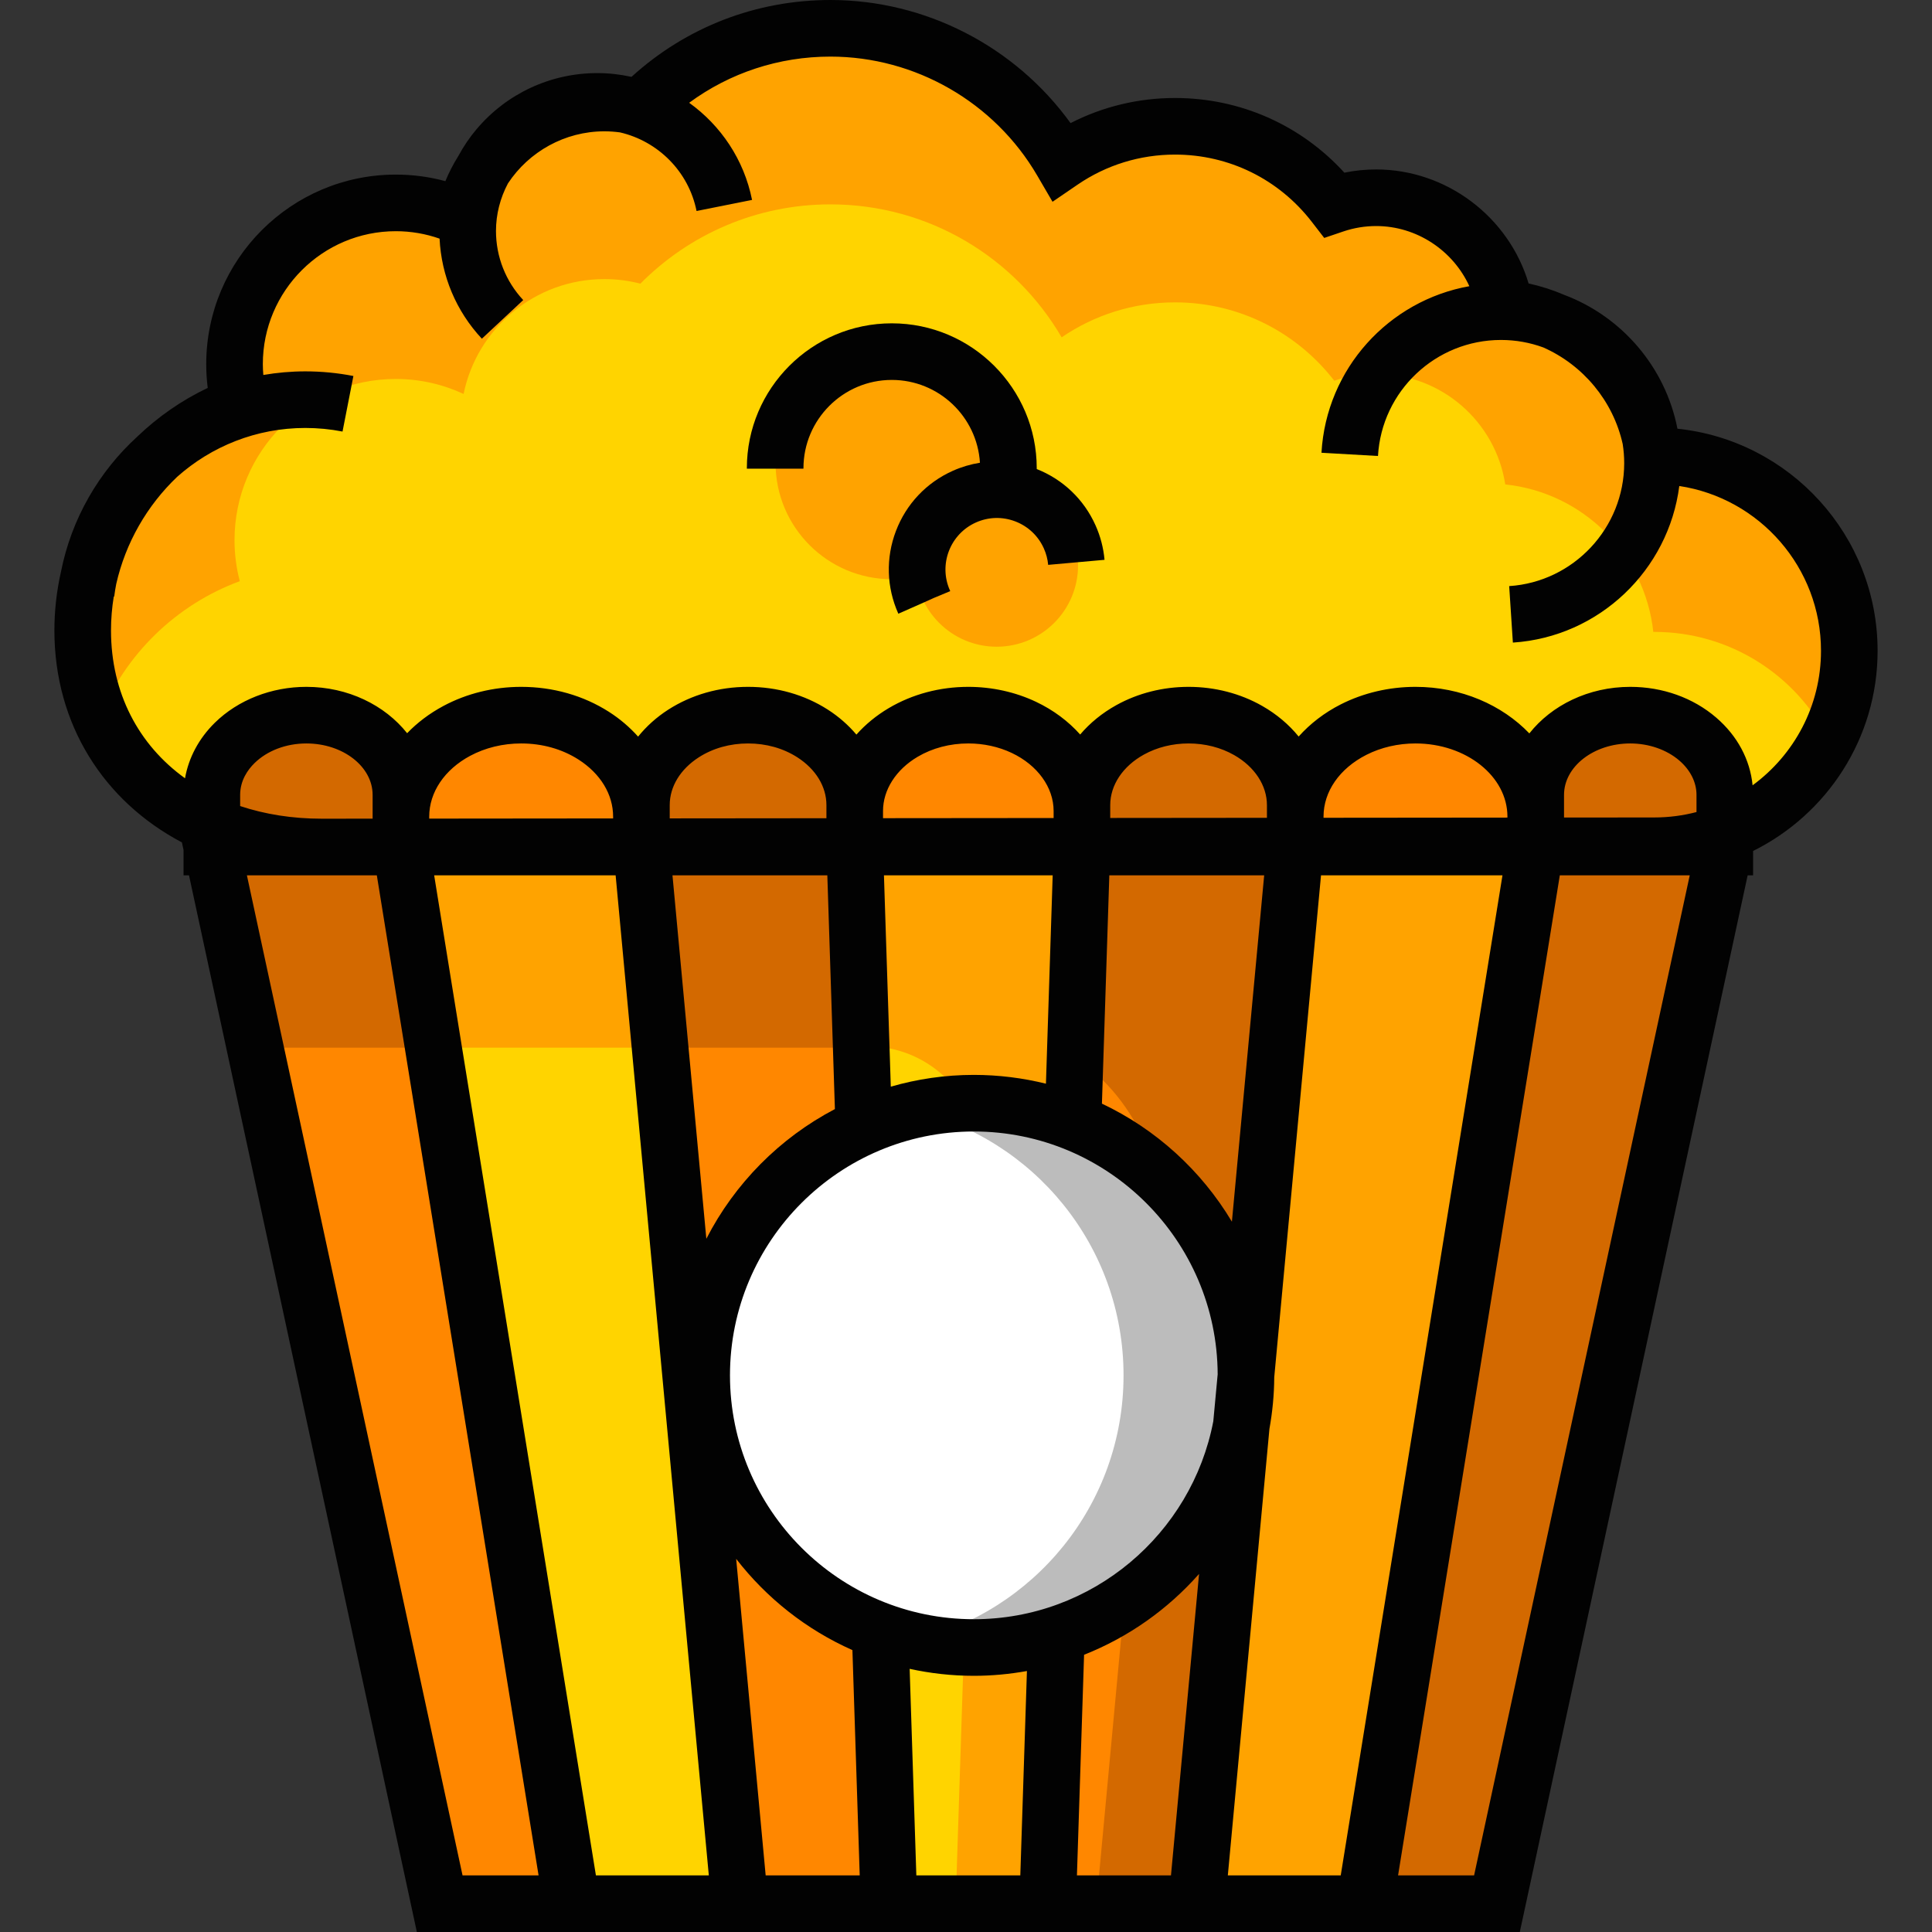 <?xml version="1.0" encoding="iso-8859-1"?>
<!-- Generator: Adobe Illustrator 19.0.0, SVG Export Plug-In . SVG Version: 6.00 Build 0)  -->
<svg version="1.1" id="Capa_1" xmlns="http://www.w3.org/2000/svg" xmlns:xlink="http://www.w3.org/1999/xlink" x="0px" y="0px"
	 viewBox="0 0 512 512" style="enable-background:new 0 0 512 512;" xml:space="preserve">
<rect x="0" y="0" width="512" height="512" fill="#333333" stroke="none"/>
<path style="fill:#FFA300;" d="M490.08,172.47c0,8.4-2,16.32-5.55,23.33c-8.53,16.81-25.97,28.34-46.11,28.34l-353.14,0.33
	c-26.71,0-49.43-12.87-58.78-34.48c-2.96-6.81-4.58-14.5-4.58-22.92c0-27.41,17.33-50.77,41.63-59.72c-0.91-3.46-1.4-7.1-1.4-10.85
	c0-23.6,19.14-42.73,42.73-42.73c6.43,0,12.52,1.43,17.98,3.97c3.54-17.37,18.9-30.44,37.31-30.44c3.29,0,6.49,0.42,9.54,1.2
	c12.85-12.96,30.67-21,50.36-21c26.16,0,48.99,14.17,61.28,35.24c8.56-5.85,18.9-9.27,30.04-9.27c17.18,0,32.46,8.14,42.21,20.76
	c3.48-1.18,7.21-1.83,11.1-1.83c17.31,0,31.66,12.72,34.21,29.32c20.61,2.15,37,18.49,39.24,39.09c0.09-0.01,0.18-0.01,0.27-0.01
	C466.95,120.8,490.08,143.93,490.08,172.47z"/>
<path style="fill:#FFD400;" d="M484.53,195.8c-8.53,16.81-25.97,28.34-46.11,28.34l-353.14,0.33c-26.71,0-49.43-12.87-58.78-34.48
	c6.69-16.62,20.19-29.76,37.05-35.97c-0.91-3.47-1.4-7.11-1.4-10.86c0-23.6,19.14-42.73,42.73-42.73c6.43,0,12.52,1.43,17.98,3.97
	c3.54-17.37,18.9-30.44,37.31-30.44c3.29,0,6.49,0.42,9.54,1.21c12.85-12.97,30.67-21.01,50.36-21.01
	c26.16,0,48.99,14.17,61.28,35.24c8.56-5.85,18.9-9.27,30.04-9.27c17.18,0,32.46,8.14,42.21,20.77c3.48-1.18,7.21-1.83,11.1-1.83
	c17.31,0,31.66,12.71,34.21,29.31c20.61,2.16,37,18.5,39.24,39.09c0.09,0,0.18-0.01,0.27-0.01
	C458.56,167.46,476.01,178.99,484.53,195.8z"/>
<g>
	<circle style="fill:#FFA300;" cx="236.34" cy="122.69" r="30.809"/>
	<circle style="fill:#FFA300;" cx="264.13" cy="149.82" r="21.566"/>
</g>
<polygon style="fill:#D36900;" points="457.09,224.47 396.71,504.5 116.53,504.5 63.72,259.63 56.14,224.47 "/>
<path style="fill:#FF8700;" d="M318.841,277.637H67.603L116.53,504.5h209.59l28.546-132.364
	C362.763,334.594,347.043,298.422,318.841,277.637z"/>
<polygon style="fill:#FFA300;" points="406.98,224.47 361.69,504.5 151.54,504.5 112.97,266.03 106.25,224.47 "/>
<path style="fill:#FFD400;" d="M287.514,277.637H114.847L151.54,504.5h154.27l22.639-139.975
	C334.287,328.433,316.568,294.691,287.514,277.637z"/>
<polygon style="fill:#D36900;" points="343.25,224.47 317.16,504.5 196.08,504.5 174.36,271.43 169.98,224.47 "/>
<path style="fill:#FF8700;" d="M280.713,277.637H174.938L196.08,504.5h94.47l16.524-177.396
	C309.035,306.053,297.934,287.04,280.713,277.637z"/>
<polygon style="fill:#FFA300;" points="286.72,224.47 277.65,504.5 235.58,504.5 228.22,277.28 226.51,224.47 "/>
<path style="fill:#FFD400;" d="M234.59,277.637h-6.358L235.58,504.5h17.68l6.36-196.602
	C260.111,292.72,249.126,279.905,234.59,277.637z"/>
<path style="fill:#D36900;" d="M106.247,224.465H56.141v-13.808c0-5.254,2.272-10.06,6.034-13.757
	c4.595-4.516,11.411-7.378,19.019-7.378l0,0c13.836,0,25.053,9.462,25.053,21.135V224.465z"/>
<path style="fill:#FF8700;" d="M169.981,224.465h-63.734v-8.06c0-9.548,5.901-17.934,14.793-22.703
	c4.935-2.647,10.792-4.18,17.074-4.18l0,0c7.219,0,13.877,2.025,19.219,5.438c7.684,4.908,12.647,12.688,12.647,21.445v8.06H169.981
	z"/>
<g>
	<path style="fill:#D36900;" d="M226.51,224.465h-56.529v-11.099c0-7.742,4.374-14.623,11.151-18.978
		c4.75-3.053,10.681-4.866,17.113-4.866l0,0c6.406,0,12.315,1.798,17.055,4.828c6.81,4.354,11.209,11.251,11.209,19.016v11.099
		H226.51z"/>
	<path style="fill:#D36900;" d="M406.984,224.465h50.106v-13.808c0-5.764-2.735-10.988-7.169-14.801
		c-4.546-3.909-10.879-6.334-17.884-6.334l0,0c-13.836,0-25.053,9.462-25.053,21.135L406.984,224.465L406.984,224.465z"/>
</g>
<path style="fill:#FF8700;" d="M343.25,224.465h63.734v-8.06c0-14.847-14.267-26.883-31.867-26.883l0,0
	c-5.994,0-11.602,1.396-16.392,3.824c-9.272,4.701-15.475,13.269-15.475,23.059V224.465z"/>
<path style="fill:#D36900;" d="M286.72,224.465h56.529v-11.099c0-8.23-4.943-15.487-12.462-19.772
	c-4.511-2.571-9.949-4.072-15.803-4.072l0,0c-5.708,0-11.02,1.427-15.464,3.882c-7.709,4.258-12.801,11.609-12.801,19.962v11.099
	H286.72z"/>
<path style="fill:#FF8700;" d="M286.72,224.465h-60.21v-9.546c0-8.609,5.077-16.217,12.844-20.81
	c4.887-2.89,10.84-4.587,17.261-4.587l0,0c5.342,0,10.359,1.174,14.708,3.232c9.188,4.348,15.397,12.645,15.397,22.165V224.465z"/>
<path style="fill:#BCBCBC;" d="M330.2,364.48c0,39.84-32.29,72.13-72.12,72.13c-5.58,0-11.01-0.63-16.23-1.84
	c-32.02-7.36-55.9-36.03-55.9-70.29c0-34.25,23.88-62.93,55.9-70.28c5.22-1.21,10.65-1.84,16.23-1.84
	C297.91,292.36,330.2,324.65,330.2,364.48z"/>
<path style="fill:#FFFFFF;" d="M297.75,364.48c0,34.26-23.88,62.94-55.9,70.29c-32.02-7.36-55.9-36.03-55.9-70.29
	c0-34.25,23.88-62.93,55.9-70.28C273.87,301.55,297.75,330.23,297.75,364.48z"/>
<g>
	<path style="fill:#020202;" d="M497.584,172.467c0-30.556-23.286-55.776-53.043-58.852c-3.187-16.351-14.757-29.736-30.042-35.484
		c-3.003-1.29-6.146-2.308-9.402-3.009c-5.206-17.562-21.685-30.217-40.399-30.217c-2.841,0-5.661,0.286-8.43,0.853
		c-11.515-12.638-27.605-19.79-44.881-19.79c-9.714,0-19.151,2.283-27.679,6.655C269.064,12.332,245.316,0,220.074,0
		c-19.691,0-38.252,7.2-52.711,20.364c-0.044-0.007-0.089-0.012-0.134-0.019c-2.896-0.637-5.893-0.975-8.952-0.975
		c-12.358,0-24.02,5.423-31.994,14.879l0.359,0.303l-0.001,0.001l-0.359-0.303c-1.84,2.182-3.432,4.541-4.777,7.024
		c-1.334,2.13-2.505,4.378-3.479,6.734c-4.257-1.157-8.652-1.74-13.142-1.74c-27.697,0-50.231,22.533-50.231,50.23
		c0,2.109,0.132,4.214,0.395,6.301c-6.966,3.313-13.249,7.708-18.679,12.93C26.22,125,18.945,137.416,16.147,151.562
		c-1.133,5.027-1.731,10.221-1.731,15.506c0,24.884,13.059,45.244,33.79,56.176l0.436,2.021v6.699h1.444L110.471,512h34.684h44.088
		h39.075h56.596h39.076h44.088h34.685l60.384-280.035h1.444v-6.452C484.12,215.837,497.584,195.699,497.584,172.467z
		 M98.747,216.405v0.547l-13.464,0.012c-7.839,0-15.106-1.177-21.642-3.35v-2.957c0-3.87,2.062-6.709,3.79-8.408
		c3.38-3.321,8.396-5.226,13.763-5.226c9.679,0,17.553,6.116,17.553,13.635C98.747,210.658,98.747,216.405,98.747,216.405z
		 M124.584,200.311c4.014-2.151,8.692-3.289,13.53-3.289c5.571,0,10.821,1.473,15.183,4.258c5.837,3.729,9.184,9.241,9.184,15.125
		v0.487l-48.734,0.046v-0.533C113.747,209.968,117.799,203.951,124.584,200.311z M219.011,214.919v1.921l-41.529,0.039v-0.473
		v-3.039c0-4.903,2.809-9.521,7.705-12.669c3.741-2.404,8.257-3.675,13.06-3.675c4.782,0,9.282,1.261,13.016,3.647
		c4.925,3.148,7.749,7.775,7.749,12.696L219.011,214.919L219.011,214.919z M243.172,200.564c3.918-2.317,8.567-3.542,13.443-3.542
		c4.052,0,8.029,0.868,11.5,2.511c6.851,3.242,11.105,9.138,11.105,15.386v1.865l-45.21,0.042v-1.907
		C234.011,209.323,237.436,203.957,243.172,200.564z M335.75,216.405v0.325l-41.529,0.039v-1.851v-1.553
		c0-5.302,3.337-10.31,8.928-13.397c3.489-1.928,7.582-2.946,11.837-2.946c4.364,0,8.545,1.067,12.09,3.089
		c5.432,3.095,8.675,8.05,8.675,13.255v3.039H335.75z M362.115,200.036c3.891-1.972,8.387-3.014,13.002-3.014
		c13.436,0,24.366,8.695,24.366,19.383v0.266l-48.733,0.046v-0.311C350.75,209.765,354.999,203.645,362.115,200.036z M449.59,215.2
		c-3.571,0.934-7.314,1.435-11.174,1.435l-23.933,0.022v-0.252v-5.748c0-7.518,7.875-13.635,17.554-13.635
		c4.916,0,9.652,1.647,12.993,4.52c2.94,2.528,4.56,5.766,4.56,9.115V215.2z M321.535,376.665
		c-5.715,29.828-31.988,52.443-63.458,52.443c-35.635,0-64.626-28.991-64.626-64.626s28.991-64.625,64.626-64.625
		c35.544,0,64.47,28.844,64.618,64.353L321.535,376.665z M178.213,231.965h40.798h0.239l2.006,61.952
		c-14.602,7.651-26.542,19.695-34.067,34.372L178.213,231.965z M258.077,284.857c-7.634,0-15.011,1.102-22.006,3.117l-1.814-56.01
		h44.716l-1.788,55.226C271.06,285.676,264.664,284.857,258.077,284.857z M292.022,292.475l1.96-60.51h0.239h40.798l-8.554,91.793
		C318.368,310.212,306.367,299.264,292.022,292.475z M122.581,497L65.432,231.965h33.315h1.115L142.728,497H122.581z M157.924,497
		l-42.866-265.035h47.424h0.666L187.844,497H157.924z M202.91,497l-7.817-83.885c8.058,10.412,18.63,18.775,30.805,24.177
		L227.832,497H202.91z M242.839,497l-1.772-54.74c5.485,1.199,11.172,1.848,17.011,1.848c4.802,0,9.498-0.451,14.068-1.27
		L270.392,497H242.839z M285.399,497l1.893-58.468c11.795-4.67,22.214-12.072,30.474-21.432L310.32,497H285.399z M325.387,497
		l11.029-118.357c0.801-4.443,1.246-9.007,1.274-13.671l12.394-133.007h0.666h47.423L355.308,497H325.387z M390.651,497h-20.148
		l42.865-265.035h1.116H447.8L390.651,497z M464.457,208.111c-0.673-6.818-4.034-13.115-9.648-17.943
		c-6.11-5.253-14.197-8.145-22.772-8.145c-11.068,0-20.858,4.888-26.743,12.335c-7.227-7.533-18.07-12.335-30.177-12.335
		c-6.96,0-13.801,1.602-19.784,4.635c-4.376,2.219-8.142,5.138-11.178,8.53c-2.565-3.161-5.817-5.922-9.653-8.108
		c-5.803-3.309-12.552-5.057-19.517-5.057c-6.786,0-13.388,1.666-19.09,4.816c-3.808,2.104-7.049,4.764-9.639,7.815
		c-3.131-3.509-7.09-6.486-11.725-8.679c-5.465-2.586-11.66-3.952-17.916-3.952c-7.561,0-14.85,1.947-21.079,5.631
		c-3.311,1.958-6.189,4.337-8.58,7.02c-2.123-2.514-4.677-4.764-7.615-6.643c-6.149-3.931-13.444-6.009-21.095-6.009
		c-7.684,0-15.003,2.094-21.17,6.057c-3.112,2.001-5.784,4.423-7.972,7.132c-2.203-2.467-4.789-4.691-7.732-6.571
		c-6.777-4.329-14.819-6.617-23.258-6.617c-7.303,0-14.433,1.753-20.619,5.07c-3.692,1.98-6.914,4.423-9.599,7.214
		c-5.889-7.418-15.659-12.285-26.701-12.285c-9.267,0-18.115,3.473-24.277,9.528c-4.216,4.145-6.928,9.251-7.884,14.7
		c-12.294-8.84-19.617-22.598-19.617-39.182c0-3.042,0.254-6.045,0.736-8.988l0.112,0.014c0.141-1.136,0.331-2.255,0.545-3.365
		c2.472-10.875,8.141-20.745,16.13-28.355c9.075-8.087,21.02-12.961,33.967-12.961c3.322,0,6.642,0.32,9.867,0.951l2.881-14.721
		c-4.173-0.816-8.462-1.23-12.748-1.23c-3.784,0-7.497,0.337-11.122,0.956c-0.077-0.954-0.131-1.911-0.131-2.87
		c0-19.426,15.805-35.23,35.231-35.23c3.998,0,7.887,0.667,11.606,1.971c0.476,9.894,4.412,19.245,11.209,26.52l10.961-10.24
		c-4.655-4.984-7.22-11.488-7.22-18.313c0-4.422,1.118-8.743,3.169-12.599c5.53-8.389,15.049-13.81,25.561-13.81
		c1.382,0,2.757,0.099,4.118,0.282c10.088,2.331,18.214,10.369,20.305,20.837l14.709-2.938c-2.13-10.669-8.278-19.729-16.667-25.746
		C193.434,19.295,206.416,15,220.074,15c22.458,0,43.455,12.076,54.799,31.516l4.059,6.956l6.65-4.544
		c7.621-5.208,16.545-7.961,25.806-7.961c14.294,0,27.516,6.506,36.274,17.851l3.271,4.236l5.069-1.716
		c2.81-0.951,5.735-1.434,8.695-1.434c10.765,0,20.379,6.498,24.696,15.94c-21.333,3.799-37.912,21.82-39.189,44.141l14.975,0.857
		c0.987-17.242,15.306-30.749,32.598-30.749c3.935,0,7.71,0.7,11.206,1.981c10.525,4.654,18.499,14.144,21.049,25.598
		c0.259,1.653,0.396,3.347,0.396,5.072c0,17.151-13.388,31.463-30.479,32.58l0.979,14.969c22.91-1.499,41.251-19.232,44.102-41.497
		c21.228,3.202,37.553,21.564,37.553,43.67C482.584,187.089,475.436,200.068,464.457,208.111z"/>
	<path style="fill:#020202;" d="M274.742,124.302c0-0.069,0.004-0.137,0.004-0.206c0-21.18-17.232-38.411-38.411-38.411
		c-21.18,0-38.411,17.231-38.411,38.411v0.114h15v-0.114c0-12.909,10.502-23.411,23.411-23.411c12.416,0,22.6,9.716,23.36,21.943
		c-2.452,0.394-4.869,1.104-7.197,2.145c-6.981,3.123-12.329,8.778-15.058,15.923s-2.511,14.925,0.611,21.906l0.018,0.042
		l6.859-3.033l2.524-1.137l4.367-1.819l-0.076-0.178c-3.069-6.862,0.016-14.941,6.878-18.011c3.324-1.488,7.029-1.59,10.43-0.291
		c3.402,1.299,6.095,3.846,7.581,7.169c0.622,1.392,1.006,2.855,1.14,4.351l14.939-1.336c-0.281-3.153-1.084-6.228-2.386-9.139
		C287.254,132.352,281.726,127.07,274.742,124.302z"/>
</g>
<g>
</g>
<g>
</g>
<g>
</g>
<g>
</g>
<g>
</g>
<g>
</g>
<g>
</g>
<g>
</g>
<g>
</g>
<g>
</g>
<g>
</g>
<g>
</g>
<g>
</g>
<g>
</g>
<g>
</g>
</svg>
